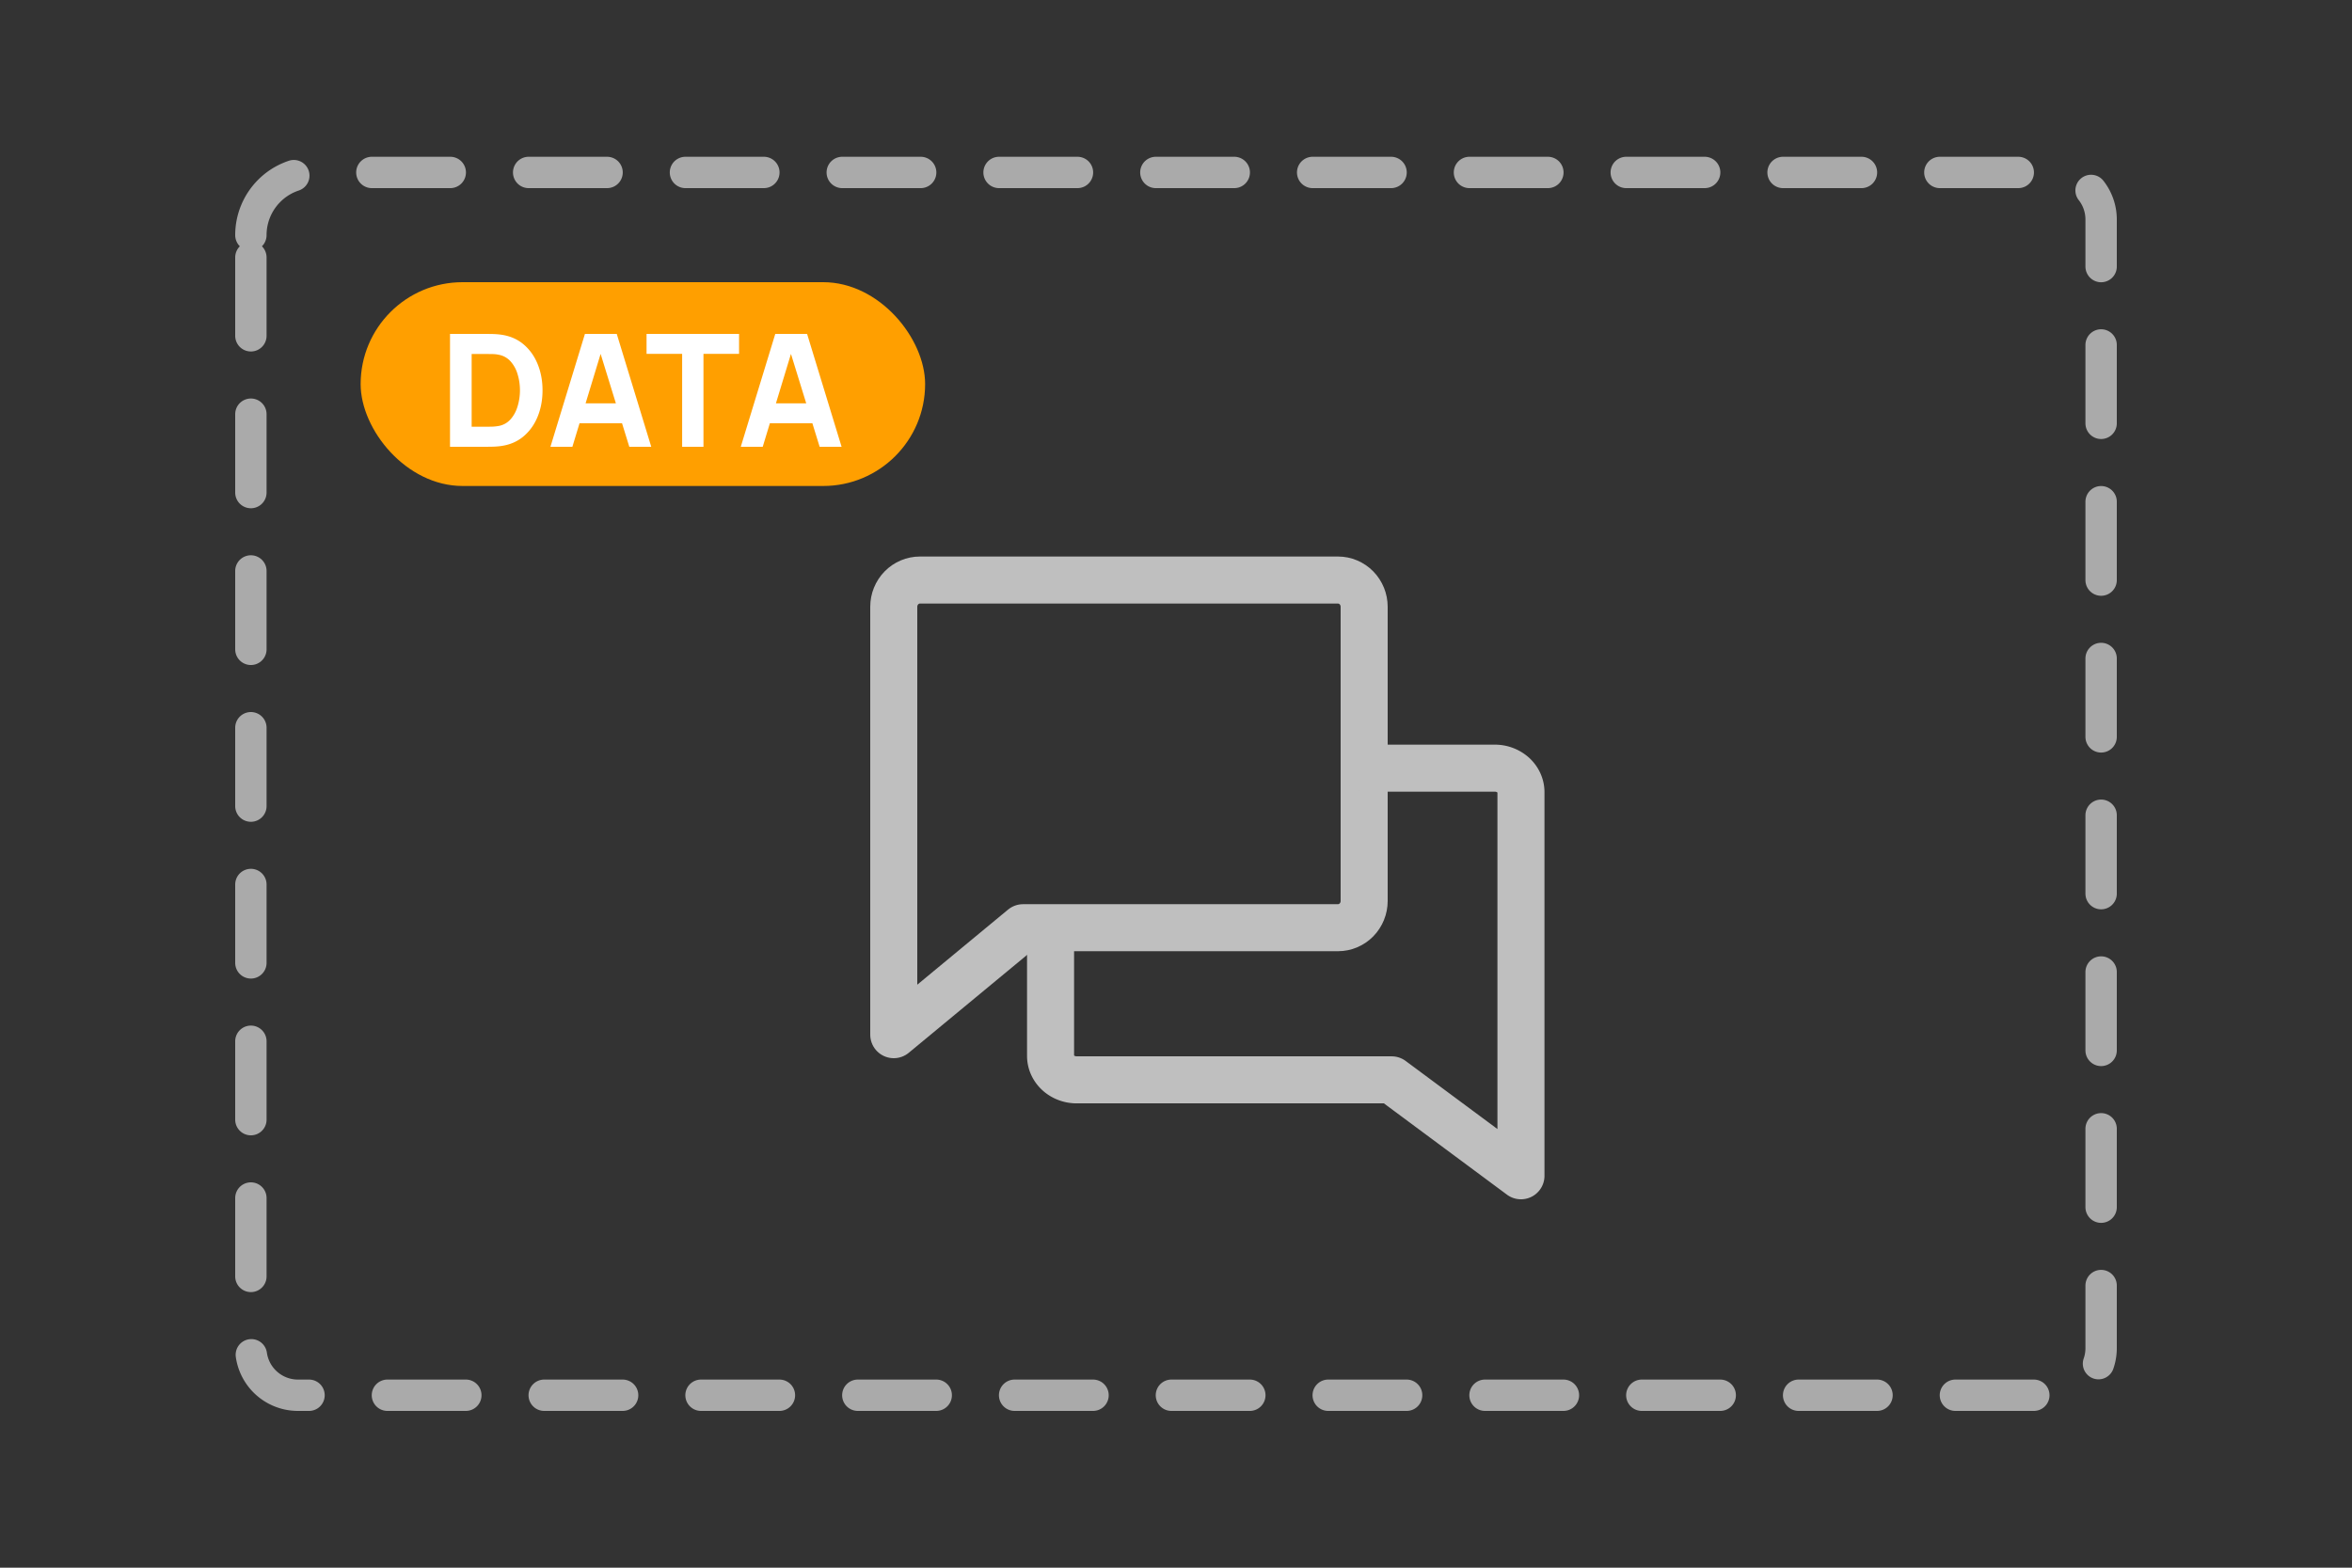 <svg xmlns="http://www.w3.org/2000/svg" fill="none" viewBox="0 0 150 100"><rect x="0" y="0" width="150" height="100" fill="#333333" stroke="none"/><path stroke="#AAA" stroke-dasharray="5 5" stroke-linecap="round" stroke-width="2" d="M16 15a4 4 0 0 1 4-4h111a3 3 0 0 1 3 3v72a3 3 0 0 1-3 3H19a3 3 0 0 1-3-3z"/><g clip-path="url(#a)"><rect width="36" height="13" x="23" y="18" fill="#FF9F00" rx="6.5"/><path fill="#fff" d="M28.7 28.5v-7.2h2.33l.35.005q.266.005.51.035.87.105 1.475.605t.92 1.27.315 1.685-.315 1.685-.92 1.27-1.475.605q-.244.03-.51.035l-.35.005zm1.38-1.28h.95q.135 0 .365-.005a3 3 0 0 0 .415-.045 1.32 1.32 0 0 0 .765-.44q.3-.345.44-.83a3.5 3.5 0 0 0 .145-1q0-.54-.15-1.025a2.1 2.1 0 0 0-.445-.82 1.33 1.33 0 0 0-.755-.425 2 2 0 0 0-.415-.045l-.365-.005h-.95zm5.024 1.28 2.2-7.2h2.03l2.2 7.2h-1.4l-1.96-6.35h.26l-1.93 6.35zm1.32-1.5v-1.27h3.8V27zm7.08 1.5v-5.93h-2.27V21.3h5.9v1.27h-2.27v5.93zm3.739 0 2.2-7.2h2.03l2.2 7.2h-1.4l-1.96-6.35h.26l-1.93 6.35zm1.32-1.5v-1.27h3.8V27z"/></g><path stroke="#BFBFBF" stroke-linecap="round" stroke-linejoin="round" stroke-width="3" d="M65.246 59.177 57 66V38.706c0-.453.176-.886.488-1.206.313-.32.737-.5 1.179-.5h26.666c.442 0 .866.18 1.179.5.312.32.488.754.488 1.206V57.47c0 .452-.176.886-.488 1.206-.313.32-.737.5-1.179.5z"/><path stroke="#BFBFBF" stroke-linecap="round" stroke-linejoin="round" stroke-width="3" d="M67 59.706v7.647c0 .406.176.795.488 1.081.313.287.737.448 1.179.448h20.087L97 75V50.53c0-.406-.176-.795-.488-1.082A1.75 1.75 0 0 0 95.333 49H87"/><defs><clipPath id="a"><rect width="36" height="13" x="23" y="18" fill="#fff" rx="6.5"/></clipPath></defs></svg>
